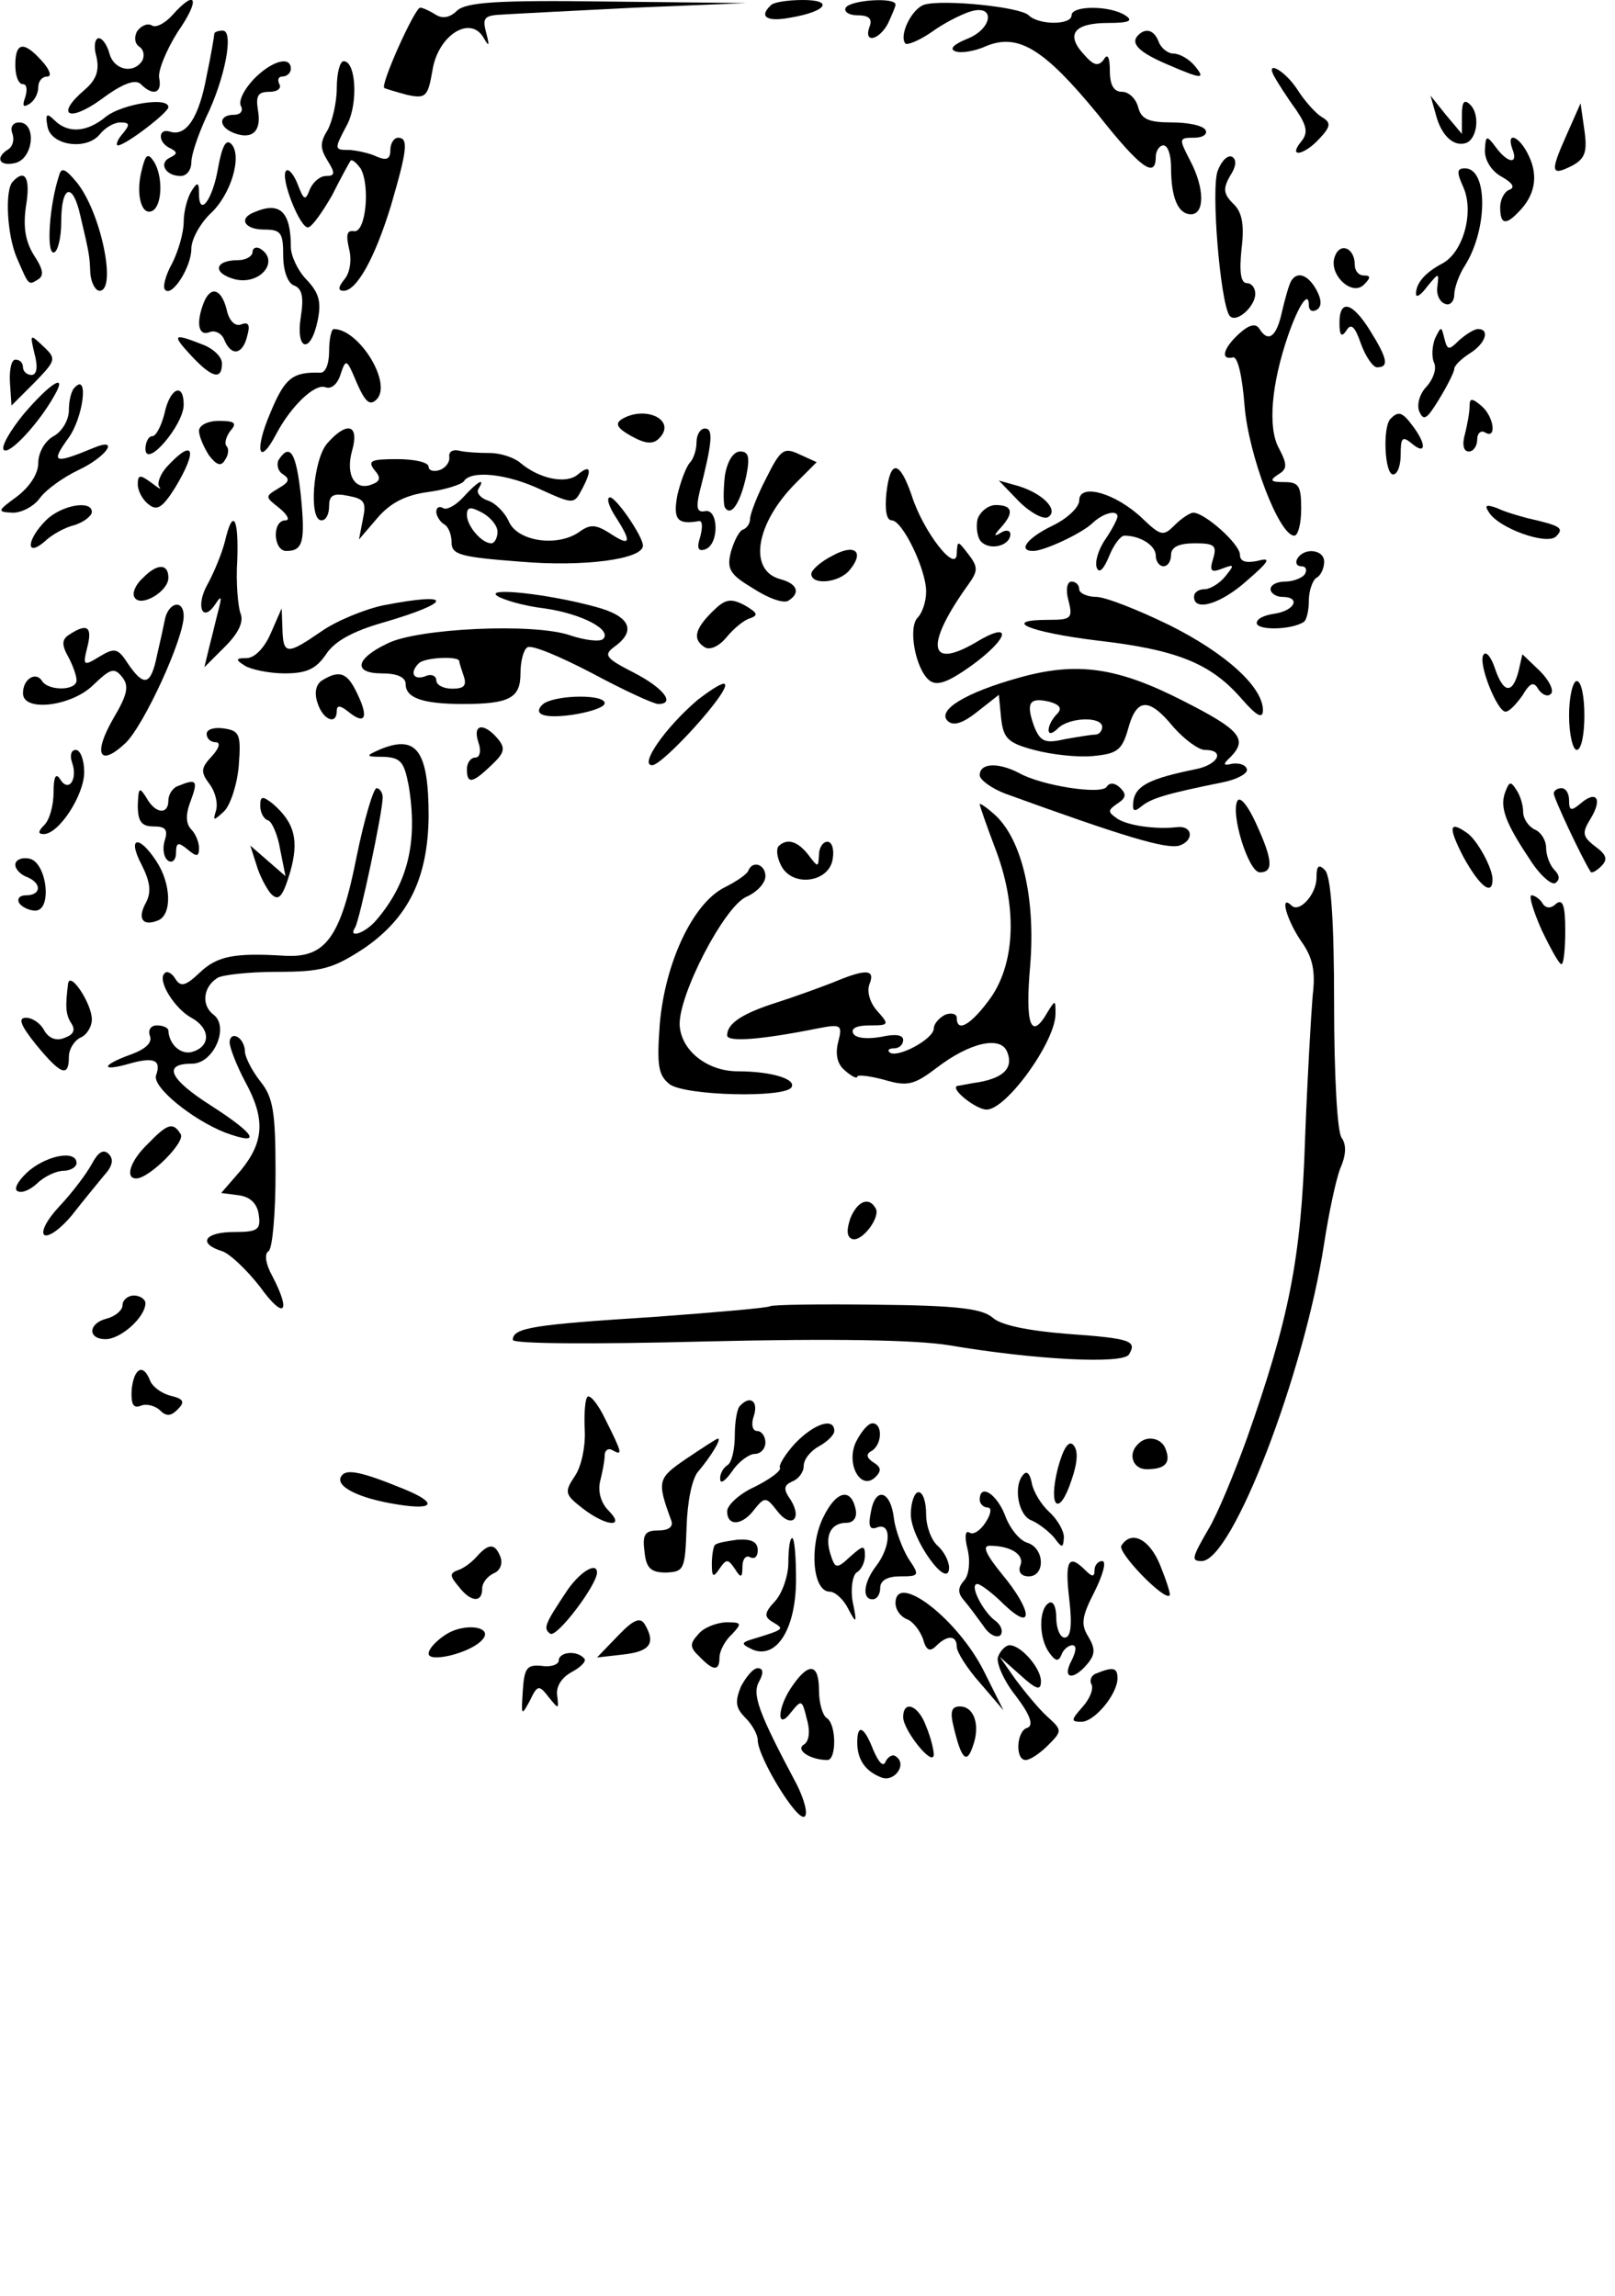 <?xml version="1.0" standalone="no"?>
<!DOCTYPE svg PUBLIC "-//W3C//DTD SVG 20010904//EN"
 "http://www.w3.org/TR/2001/REC-SVG-20010904/DTD/svg10.dtd">
<svg version="1.0" xmlns="http://www.w3.org/2000/svg"
 width="211pt" height="300pt" viewBox="0 0 211 300"
 preserveAspectRatio="xMidYMid meet">
<g transform="translate(0,300) scale(0.1,-0.1)"
fill="#000000" stroke="none">
<path d="M225 2980 c-10 -11 -22 -17 -27 -13 -6 3 -14 -1 -19 -8 -4 -8 -3 -16
3 -20 6 -4 7 -12 4 -18 -11 -18 -37 -13 -43 9 -3 11 -9 20 -14 20 -5 0 -7 -11
-3 -24 4 -18 0 -30 -15 -43 -39 -33 -22 -44 21 -13 28 21 45 27 52 20 16 -16
28 -12 24 8 -2 9 9 36 24 60 30 43 25 58 -7 22z"/>
<path d="M597 2986 c-9 -9 -19 -11 -28 -5 -8 5 -17 9 -20 9 -7 0 -52 -100 -47
-105 2 -1 15 -5 30 -9 24 -5 27 -3 33 32 7 45 48 72 66 44 8 -14 9 -13 4 6 -5
19 -2 22 22 23 15 1 93 5 173 9 l145 6 -182 2 c-145 2 -184 -1 -196 -12z"/>
<path d="M1007 2993 c-16 -15 -5 -22 26 -16 47 8 57 23 16 23 -20 0 -39 -3
-42 -7z"/>
<path d="M1105 2990 c-3 -5 4 -10 15 -10 16 0 20 -5 16 -15 -8 -22 12 -18 24
4 5 11 10 22 10 25 0 10 -59 6 -65 -4z"/>
<path d="M1208 2994 c-17 -5 -34 -41 -25 -51 3 -2 18 4 34 15 15 11 38 23 51
27 33 10 29 -23 -5 -36 -17 -7 -23 -13 -15 -16 7 -3 26 0 41 7 42 17 76 -5
145 -89 56 -71 76 -85 76 -56 0 8 5 15 10 15 6 0 10 -13 10 -29 0 -39 9 -61
26 -61 18 0 18 34 -1 70 -15 29 -15 30 5 30 12 0 18 5 15 10 -3 6 -23 10 -44
10 -30 0 -40 4 -44 20 -3 11 -12 20 -21 20 -11 0 -16 9 -16 28 0 17 -3 23 -8
14 -7 -9 -13 -8 -26 7 -24 26 -13 41 32 41 28 0 33 3 22 10 -20 13 -70 13 -70
0 0 -13 -43 -13 -56 0 -11 11 -111 21 -136 14z"/>
<path d="M280 2956 c0 -2 -4 -27 -10 -55 -10 -55 -27 -80 -48 -73 -16 5 -16
-15 1 -22 9 -5 9 -7 -1 -12 -15 -7 -6 -24 14 -24 8 0 14 8 14 18 0 10 9 36 19
58 25 51 37 114 22 114 -6 0 -11 -2 -11 -4z"/>
<path d="M1487 2954 c-11 -11 2 -23 40 -39 44 -19 49 -19 33 0 -7 8 -19 15
-27 15 -7 0 -16 7 -19 15 -6 16 -17 19 -27 9z"/>
<path d="M20 2915 c0 -14 4 -25 10 -25 5 0 6 -7 3 -17 -4 -11 -3 -14 5 -9 7 4
12 14 12 22 0 8 5 14 12 14 6 0 3 9 -7 20 -24 27 -35 25 -35 -5z"/>
<path d="M331 2896 c-13 -14 -20 -29 -16 -35 3 -6 -1 -11 -9 -11 -21 0 -21
-16 0 -24 24 -9 36 3 31 30 -3 19 0 24 15 24 11 0 16 5 13 10 -3 6 -1 10 4 10
6 0 11 5 11 10 0 18 -26 10 -49 -14z"/>
<path d="M440 2885 c0 -19 -6 -44 -12 -55 -10 -16 -10 -24 0 -40 10 -16 10
-20 -2 -20 -8 0 -17 -8 -21 -17 -6 -16 -8 -15 -16 6 -5 13 -12 21 -15 18 -9
-8 19 -78 29 -74 5 1 19 21 31 42 11 22 22 42 24 45 2 2 7 -2 13 -10 13 -22 7
-86 -9 -82 -9 1 -10 -5 -6 -23 4 -15 1 -32 -6 -40 -8 -10 -9 -15 -1 -15 17 0
41 43 62 112 21 72 23 88 9 88 -5 0 -10 -7 -10 -16 0 -12 -5 -14 -17 -9 -10 5
-26 8 -35 9 -22 0 -22 0 -4 34 14 28 11 82 -5 82 -5 0 -9 -16 -9 -35z"/>
<path d="M1666 2898 c4 -7 16 -26 27 -41 15 -22 16 -31 7 -42 -18 -22 4 -18
24 4 15 16 15 21 3 28 -7 4 -22 20 -32 36 -17 26 -44 40 -29 15z"/>
<path d="M139 2848 c-25 -21 -50 -23 -68 -5 -10 10 -12 8 -9 -8 4 -25 50 -32
68 -11 7 9 19 16 27 16 13 0 13 -3 3 -15 -7 -8 -9 -15 -6 -15 10 0 66 43 66
50 0 14 -60 4 -81 -12z"/>
<path d="M1876 2850 c7 -27 23 -42 39 -37 15 5 19 37 6 50 -8 8 -11 4 -11 -13
l0 -25 -21 25 -20 25 7 -25z"/>
<path d="M2046 2822 c-21 -47 -20 -53 9 -38 16 9 19 18 15 46 l-5 35 -19 -43z"/>
<path d="M16 2826 c3 -8 1 -17 -5 -21 -18 -11 -12 -23 9 -18 24 6 28 53 5 53
-8 0 -12 -6 -9 -14z"/>
<path d="M285 2781 c-7 -42 -25 -66 -25 -34 0 15 -2 16 -10 3 -5 -8 -10 -26
-10 -40 0 -14 -7 -38 -15 -54 -9 -16 -13 -32 -9 -35 9 -9 34 30 34 54 0 12 11
32 24 45 28 25 43 77 28 92 -7 7 -12 -4 -17 -31z"/>
<path d="M1940 2803 c0 -13 9 -27 22 -34 14 -8 18 -14 10 -17 -6 -2 -12 -12
-12 -23 0 -22 7 -24 24 -6 21 21 26 46 14 72 -12 27 -31 35 -22 10 8 -20 -6
-19 -22 3 -12 16 -13 15 -14 -5z"/>
<path d="M185 2777 c-8 -31 0 -61 15 -52 12 8 13 45 1 64 -8 12 -11 9 -16 -12z"/>
<path d="M1591 2777 c-9 -23 3 -169 15 -189 8 -12 34 11 34 28 0 8 -5 14 -11
14 -8 0 -10 15 -7 44 4 32 1 49 -11 60 -13 13 -13 20 -4 36 8 12 9 21 3 25 -6
3 -14 -5 -19 -18z"/>
<path d="M77 2770 c-12 -36 -17 -100 -7 -100 5 0 10 18 10 40 0 48 15 53 25 8
12 -51 12 -52 13 -75 1 -13 7 -23 12 -23 23 0 2 103 -30 142 -15 18 -20 20
-23 8z"/>
<path d="M1912 2755 c14 -32 0 -84 -27 -99 -23 -12 -35 -26 -35 -40 0 -6 7 -1
15 10 15 18 15 18 13 0 -2 -10 3 -21 10 -23 6 -3 12 3 12 12 0 8 6 26 14 38
30 48 30 127 0 127 -11 0 -11 -5 -2 -25z"/>
<path d="M17 2763 c-11 -10 -8 -70 5 -100 16 -37 15 -36 28 -28 8 5 6 14 -6
32 -11 18 -14 37 -10 64 6 36 -1 49 -17 32z"/>
<path d="M333 2723 c-22 -8 -14 -23 12 -23 22 0 25 -4 25 -34 0 -20 6 -36 14
-39 11 -4 13 -16 9 -41 -7 -45 13 -49 22 -5 5 24 2 36 -14 53 -12 12 -21 32
-21 43 0 46 -14 60 -47 46z"/>
<path d="M330 2671 c0 -6 -9 -11 -19 -11 -31 0 -34 -17 -4 -25 33 -8 59 24 33
40 -5 3 -10 1 -10 -4z"/>
<path d="M1744 2665 c-9 -23 22 -53 38 -37 9 9 9 12 0 12 -7 0 -12 6 -12 14 0
22 -19 30 -26 11z"/>
<path d="M1687 2633 c-3 -5 -8 -23 -12 -40 -7 -33 -18 -42 -30 -22 -5 7 -14 4
-26 -7 -21 -19 -25 -35 -8 -31 6 1 12 -24 15 -63 5 -64 45 -170 65 -170 5 0 9
16 9 35 0 30 -3 35 -22 35 -18 0 -20 2 -8 10 12 7 12 13 1 34 -15 27 -10 84
12 148 14 40 27 59 27 39 0 -7 5 -9 10 -6 7 4 7 13 0 26 -11 20 -25 25 -33 12z"/>
<path d="M266 2604 c-10 -26 -7 -44 8 -38 7 3 16 -2 19 -10 9 -22 24 -20 30 5
4 14 2 19 -8 15 -8 -3 -16 5 -19 20 -7 27 -21 31 -30 8z"/>
<path d="M1750 2578 c0 -17 3 -19 9 -10 6 10 11 6 19 -17 6 -17 16 -31 21 -31
16 0 14 11 -9 48 -23 37 -40 42 -40 10z"/>
<path d="M430 2541 c0 -17 -5 -29 -12 -28 -36 1 -46 -7 -65 -53 -21 -49 -15
-71 8 -27 19 36 50 66 64 61 8 -3 16 4 20 17 7 21 8 20 21 -11 11 -25 17 -31
26 -22 21 21 -23 92 -56 92 -3 0 -6 -13 -6 -29z"/>
<path d="M1875 2558 c-4 -10 -5 -25 -1 -33 3 -8 -2 -21 -10 -30 -9 -9 -13 -23
-10 -32 6 -14 10 -11 26 15 11 18 20 36 20 40 0 4 9 13 20 20 21 13 27 32 11
32 -5 0 -16 -7 -25 -15 -13 -13 -15 -13 -19 3 -4 16 -4 16 -12 0z"/>
<path d="M45 2538 c5 -18 3 -28 -4 -28 -6 0 -11 5 -11 10 0 6 -4 10 -10 10 -5
0 -8 -13 -7 -30 l2 -30 30 30 c28 29 29 31 12 47 -18 17 -18 17 -12 -9z"/>
<path d="M250 2535 c27 -29 40 -32 40 -10 0 9 -12 20 -26 25 -38 15 -40 13
-14 -15z"/>
<path d="M31 2459 c-18 -22 -30 -43 -26 -47 7 -7 46 35 66 71 18 31 -5 17 -40
-24z"/>
<path d="M98 2494 c-5 -4 -8 -18 -8 -30 0 -13 -9 -28 -20 -34 -11 -6 -20 -21
-20 -35 0 -14 -11 -31 -28 -44 -26 -19 -26 -20 -5 -21 12 0 28 9 35 19 8 11
30 27 51 37 36 17 54 43 20 29 -53 -22 -57 -20 -34 12 20 27 27 86 9 67z"/>
<path d="M215 2460 c-4 -16 -11 -30 -16 -30 -5 0 -9 -8 -9 -17 1 -26 50 32 50
58 0 30 -18 22 -25 -11z"/>
<path d="M1920 2469 c0 -8 -3 -24 -6 -36 -4 -14 -2 -23 5 -23 6 0 11 7 11 16
0 8 5 12 10 9 16 -10 12 21 -5 35 -12 10 -15 10 -15 -1z"/>
<path d="M812 2452 c-9 -6 -5 -12 13 -22 18 -10 28 -11 36 -3 24 24 -18 44
-49 25z"/>
<path d="M1817 2453 c-11 -10 -8 -73 3 -73 6 0 10 12 10 26 0 22 2 25 15 14
18 -15 19 -1 1 23 -14 19 -19 20 -29 10z"/>
<path d="M260 2437 c0 -7 6 -21 13 -32 10 -13 16 -15 21 -6 5 7 5 15 2 18 -3
3 -1 12 5 20 9 10 6 13 -15 13 -15 0 -26 -6 -26 -13z"/>
<path d="M427 2420 c-18 -22 -24 -100 -7 -100 6 0 10 8 10 19 0 14 6 17 25 13
21 -4 24 -8 19 -31 l-5 -26 24 28 c17 20 37 30 66 34 23 3 44 10 47 14 9 15
57 10 101 -11 42 -19 43 -19 53 0 14 26 12 34 -5 20 -15 -13 -50 -6 -75 15 -8
7 -26 13 -40 13 -14 0 -32 1 -40 3 -8 2 -14 -1 -13 -8 1 -6 -4 -14 -12 -17 -8
-3 -15 -1 -15 4 0 6 -19 10 -41 10 -34 0 -39 -2 -30 -14 9 -10 8 -15 -3 -19
-22 -9 -35 12 -26 44 10 35 -7 39 -33 9z"/>
<path d="M910 2422 c0 -10 -4 -22 -9 -27 -5 -6 -12 -25 -16 -42 -6 -32 0 -39
28 -34 5 1 5 -8 2 -20 -5 -15 -3 -20 6 -17 19 6 18 54 0 50 -10 -2 -12 4 -7
25 17 66 18 83 7 83 -6 0 -11 -8 -11 -18z"/>
<path d="M1001 2375 c-12 -23 -21 -47 -21 -53 0 -6 -4 -12 -9 -14 -5 -1 -12
-15 -16 -29 -6 -23 -1 -30 29 -48 20 -13 40 -20 46 -16 16 10 12 22 -10 28
-43 11 -33 73 20 126 l27 27 -22 10 c-21 10 -25 7 -44 -31z"/>
<path d="M218 2390 c-9 -10 -13 -22 -10 -26 4 -5 -1 -2 -10 5 -15 11 -18 11
-18 -2 0 -8 6 -20 14 -26 11 -9 18 -5 35 22 30 50 24 65 -11 27z"/>
<path d="M364 2399 c-3 -6 -1 -15 6 -19 9 -6 8 -10 -6 -18 -18 -11 -18 -11 1
-26 11 -9 14 -16 8 -16 -18 0 -16 -40 1 -40 22 0 25 12 19 73 -6 55 -14 69
-29 46z"/>
<path d="M947 2378 c-2 -18 -2 -37 0 -41 8 -13 20 5 28 41 5 25 3 32 -8 32 -9
0 -17 -13 -20 -32z"/>
<path d="M1158 2355 c-2 -21 0 -35 7 -35 14 0 45 -64 45 -93 0 -13 -5 -28 -11
-34 -13 -13 -3 -67 15 -82 10 -8 24 -3 55 19 51 37 54 60 5 30 -62 -36 -65 -2
-9 76 13 18 13 23 0 40 -14 18 -14 18 -15 1 0 -28 -44 28 -59 76 -16 46 -28
47 -33 2z"/>
<path d="M605 2350 c-10 -11 -22 -17 -26 -14 -5 3 -9 1 -9 -5 0 -5 5 -13 10
-16 6 -3 10 -14 10 -24 0 -16 12 -19 90 -25 82 -7 160 3 160 21 0 12 -35 63
-43 63 -5 0 -2 -11 7 -25 22 -34 20 -40 -7 -22 -19 12 -26 12 -40 2 -28 -20
-80 -13 -92 13 -5 12 -18 25 -28 28 -9 3 -15 10 -12 15 10 16 -1 10 -20 -11z
m45 -45 c0 -8 -4 -15 -8 -15 -13 0 -32 23 -32 37 0 11 5 11 20 3 11 -6 20 -17
20 -25z"/>
<path d="M1331 2345 c15 -15 32 -24 38 -21 15 9 -6 31 -39 41 l-25 7 26 -27z"/>
<path d="M1410 2346 c0 -9 -16 -24 -35 -33 -33 -16 -46 -33 -25 -33 14 0 64
23 78 37 14 13 32 17 32 8 0 -3 -7 -17 -16 -30 -9 -13 -14 -30 -11 -37 3 -8 9
-2 16 15 6 15 15 27 20 27 21 0 41 -13 41 -26 0 -8 5 -14 10 -14 6 0 10 7 10
15 0 10 10 15 31 15 26 0 29 -3 24 -20 -5 -16 -3 -19 12 -13 16 6 16 5 4 -10
-7 -9 -20 -17 -27 -17 -8 0 -14 -4 -14 -10 0 -20 36 -9 70 22 29 25 31 30 13
25 -15 -3 -23 -1 -23 8 0 14 -46 55 -61 55 -4 0 -15 -7 -24 -16 -15 -15 -18
-15 -43 9 -35 33 -82 46 -82 23z"/>
<path d="M60 2320 c-25 -25 -27 -49 -2 -28 9 9 27 19 40 22 12 4 22 12 22 17
0 16 -40 9 -60 -11z"/>
<path d="M1277 2321 c-2 -11 0 -24 5 -29 12 -12 38 -5 38 10 0 5 -6 6 -12 2
-10 -6 -10 -4 0 7 17 19 15 29 -7 29 -10 0 -21 -9 -24 -19z"/>
<path d="M1945 2331 c12 -21 76 -44 88 -32 11 11 6 14 -38 24 -11 3 -29 8 -39
13 -14 5 -17 4 -11 -5z"/>
<path d="M294 2293 c-4 -16 -14 -40 -22 -55 -17 -29 -8 -53 9 -28 8 12 9 11 5
-5 -3 -11 -8 -33 -12 -48 l-7 -29 27 27 c18 18 25 33 20 44 -3 9 -6 40 -4 69
2 57 -6 68 -16 25z"/>
<path d="M1088 2274 c-16 -8 -28 -19 -28 -24 0 -15 36 -12 50 5 20 24 7 35
-22 19z"/>
<path d="M1695 2270 c-3 -5 -1 -10 5 -10 6 0 8 -4 5 -10 -3 -5 -15 -10 -26
-10 -10 0 -19 -4 -19 -10 0 -5 7 -10 15 -10 25 0 17 -18 -10 -22 -14 -2 -24
-7 -23 -13 3 -9 45 -8 61 2 4 2 7 15 7 28 0 13 5 27 10 30 6 3 10 13 10 21 0
16 -26 19 -35 4z"/>
<path d="M186 2244 c-9 -8 -14 -20 -10 -25 8 -13 44 8 44 26 0 19 -15 19 -34
-1z"/>
<path d="M1396 2215 c6 -23 3 -25 -25 -25 -65 0 -27 -16 62 -27 105 -12 149
-30 189 -76 20 -23 28 -27 28 -15 0 30 -48 74 -122 111 -41 20 -84 37 -96 37
-12 0 -22 5 -22 10 0 6 -5 10 -10 10 -6 0 -8 -11 -4 -25z"/>
<path d="M650 2221 c8 -5 35 -13 61 -16 49 -7 89 -28 77 -40 -4 -4 -23 -2 -44
5 -47 16 -199 9 -238 -11 -42 -20 -45 -39 -7 -39 20 0 31 -5 31 -14 0 -18 22
-26 75 -26 61 0 75 8 75 40 0 16 4 31 9 34 5 4 43 -12 85 -34 41 -22 80 -40
86 -40 23 0 7 21 -32 41 -37 19 -40 23 -25 34 29 21 20 40 -25 52 -62 17 -146
26 -128 14z m-50 -85 c0 -2 3 -11 6 -20 4 -12 0 -16 -15 -16 -12 0 -21 5 -21
11 0 6 -7 9 -15 5 -15 -5 -20 5 -8 17 7 8 53 10 53 3z"/>
<path d="M501 2209 c-24 -5 -61 -20 -81 -34 -45 -31 -50 -31 -51 3 l-1 27 -14
-32 c-8 -19 -21 -33 -32 -33 -14 0 -15 -2 -2 -10 8 -5 32 -10 52 -10 29 0 41
6 54 25 11 17 35 30 73 41 93 27 95 41 2 23z"/>
<path d="M930 2200 c-23 -23 -25 -36 -9 -46 7 -4 19 2 28 13 9 11 23 23 31 25
11 4 10 7 -7 17 -19 10 -26 8 -43 -9z"/>
<path d="M216 2193 c-2 -10 -7 -33 -11 -50 -8 -39 -17 -41 -38 -10 -13 20 -17
21 -37 9 -21 -13 -22 -12 -16 12 7 27 0 32 -23 17 -10 -6 -11 -13 -2 -29 6
-11 11 -25 11 -31 0 -14 -37 -14 -45 -1 -8 13 -25 3 -25 -16 0 -25 64 -17 92
11 22 21 27 23 37 11 10 -12 8 -23 -11 -55 -27 -47 -18 -64 16 -32 24 23 76
136 76 166 0 21 -18 19 -24 -2z"/>
<path d="M1938 2144 c-7 -11 18 -74 29 -74 5 0 14 10 22 21 10 17 15 19 21 8
5 -7 12 -10 16 -6 5 4 -2 18 -14 30 l-23 22 -5 -22 c-8 -31 -20 -29 -31 4 -5
15 -12 23 -15 17z"/>
<path d="M1330 2114 c-68 -19 -106 -42 -92 -56 7 -7 19 -4 39 12 l28 22 3 -31
c3 -26 9 -32 43 -41 22 -6 57 -10 77 -8 31 3 38 7 46 36 11 40 27 41 59 2 14
-16 33 -30 41 -30 27 0 18 -19 -11 -25 -59 -12 -78 -21 -82 -40 -2 -15 0 -17
10 -9 13 11 34 17 108 32 19 4 32 12 30 17 -2 6 -10 8 -19 7 -12 -3 -13 -1 -2
9 22 23 13 35 -62 73 -86 44 -139 52 -216 30z m51 -47 c-6 -6 -11 -15 -11 -21
0 -6 5 -5 12 2 15 15 58 16 58 2 0 -5 -4 -10 -9 -10 -5 0 -23 -3 -40 -6 -26
-6 -32 -3 -40 17 -11 31 -6 38 20 32 14 -4 17 -9 10 -16z"/>
<path d="M421 2111 c-8 -5 -11 -16 -6 -30 7 -22 25 -29 25 -10 0 8 5 7 15 -1
22 -18 27 -8 12 23 -13 28 -23 32 -46 18z"/>
<path d="M911 2085 c-42 -36 -76 -85 -59 -85 14 0 103 98 95 106 -2 3 -18 -7
-36 -21z"/>
<path d="M2050 2065 c0 -25 5 -45 10 -45 6 0 10 20 10 45 0 25 -4 45 -10 45
-5 0 -10 -20 -10 -45z"/>
<path d="M711 2081 c-7 -5 -9 -11 -4 -14 14 -9 83 4 83 14 0 12 -61 11 -79 0z"/>
<path d="M270 2041 c0 -6 5 -11 12 -11 6 0 5 -7 -5 -18 -15 -16 -15 -21 -3
-37 8 -11 11 -26 8 -35 -4 -13 -3 -13 11 0 8 8 17 35 19 60 3 40 1 45 -19 48
-13 2 -23 -1 -23 -7z"/>
<path d="M625 2030 c4 -11 2 -20 -4 -20 -6 0 -11 -7 -11 -15 0 -20 7 -19 32 5
17 16 19 22 8 35 -18 21 -33 19 -25 -5z"/>
<path d="M495 2020 c-18 -8 -17 -9 6 -9 23 -1 27 -7 33 -38 12 -73 -1 -127
-42 -175 -15 -18 -38 -25 -28 -10 6 10 36 151 36 170 0 6 -4 12 -8 12 -4 0
-16 -40 -26 -89 -21 -107 -41 -133 -94 -130 -65 4 -88 0 -111 -22 -19 -18 -25
-19 -32 -8 -4 7 -11 11 -14 7 -10 -9 13 -46 35 -58 24 -13 26 -36 3 -44 -15
-6 -32 8 -33 27 0 4 -7 7 -15 7 -8 0 -12 -6 -9 -14 3 -9 -6 -17 -25 -24 -39
-14 -40 -23 -2 -12 32 9 42 5 35 -15 -6 -15 47 -58 90 -75 49 -18 41 -3 -18
35 -55 35 -64 55 -25 55 28 0 49 48 28 64 -16 12 -14 36 5 48 6 4 41 8 78 8
58 0 73 4 114 31 58 40 83 92 84 172 0 87 -16 108 -65 87z"/>
<path d="M94 2004 c8 -22 -4 -40 -15 -23 -6 10 -9 4 -9 -16 0 -17 -5 -36 -12
-43 -8 -8 -9 -12 -1 -12 20 0 53 51 53 81 0 16 -5 29 -11 29 -6 0 -8 -7 -5
-16z"/>
<path d="M1280 1987 c0 -6 15 -17 33 -24 157 -57 211 -73 228 -68 20 7 17 27
-4 24 -27 -3 -63 2 -77 11 -13 9 -13 11 0 20 11 7 12 12 4 20 -7 7 -14 8 -18
2 -6 -11 -85 1 -115 18 -27 14 -51 13 -51 -3z"/>
<path d="M233 1973 c-7 -2 -13 -11 -13 -19 0 -19 -17 -18 -29 4 -9 14 -10 13
-11 -10 0 -22 5 -28 21 -28 15 0 19 -4 14 -19 -3 -11 -1 -22 5 -26 5 -3 10 1
10 11 0 13 3 14 15 4 12 -10 15 -10 15 2 0 8 -5 19 -10 24 -7 7 -8 19 -1 37
10 27 8 30 -16 20z"/>
<path d="M1967 1966 c-8 -20 -1 -40 31 -88 13 -21 29 -35 34 -32 6 4 6 10 -1
17 -6 6 -11 19 -11 29 0 10 -7 21 -15 24 -8 4 -15 14 -15 23 0 9 -4 22 -9 29
-7 11 -9 11 -14 -2z"/>
<path d="M2030 1963 c0 -6 36 -83 48 -102 1 -3 8 1 14 7 9 9 7 15 -8 26 -17
13 -17 18 -6 36 16 26 8 38 -13 20 -12 -10 -15 -10 -15 4 0 9 -4 16 -10 16 -5
0 -10 -3 -10 -7z"/>
<path d="M340 1947 c0 -8 4 -17 10 -19 5 -1 13 -19 16 -38 l7 -35 -23 20 -23
20 8 -25 c4 -14 13 -31 19 -38 10 -10 15 -5 25 28 12 42 6 65 -23 90 -13 10
-16 10 -16 -3z"/>
<path d="M1617 1954 c-10 -16 14 -94 29 -94 18 0 17 16 -5 64 -10 22 -20 35
-24 30z"/>
<path d="M1280 1949 c0 -2 9 -28 20 -57 29 -75 27 -148 -5 -195 -25 -35 -45
-48 -45 -27 0 5 -7 7 -15 4 -8 -4 -15 -12 -15 -18 0 -14 -49 -40 -58 -31 -3 3
0 5 6 5 7 0 12 5 12 11 0 7 -11 8 -29 4 -17 -3 -32 -2 -36 4 -4 7 4 11 21 11
26 0 26 1 10 19 -9 10 -14 25 -10 35 8 20 -5 20 -48 2 -18 -7 -51 -19 -73 -26
-44 -14 -65 -27 -65 -43 0 -9 43 -6 118 9 31 6 33 5 27 -18 -4 -16 -1 -29 9
-37 9 -8 16 -11 16 -8 0 3 16 1 35 -4 30 -9 39 -7 68 15 44 34 85 43 93 21 8
-20 -4 -33 -36 -39 -14 -2 -27 -5 -29 -5 -11 -3 24 -31 38 -31 26 0 90 89 90
125 0 18 0 19 -10 3 -22 -39 -30 -18 -23 61 7 88 -11 164 -46 196 -11 10 -20
16 -20 14z"/>
<path d="M1912 1880 c21 -38 38 -52 38 -29 0 15 -21 53 -34 61 -23 16 -24 7
-4 -32z"/>
<path d="M185 1870 c11 -22 13 -35 6 -49 -12 -21 -5 -32 15 -24 19 7 18 48 -2
78 -23 35 -38 31 -19 -5z"/>
<path d="M1017 1894 c-3 -4 -2 -15 4 -26 15 -28 63 -21 67 10 2 12 -1 22 -7
22 -6 0 -11 -8 -11 -17 -1 -17 -1 -17 -14 0 -14 18 -28 22 -39 11z"/>
<path d="M20 1870 c0 -6 7 -13 15 -16 20 -8 19 -24 -1 -24 -8 0 -12 -4 -9 -10
3 -5 13 -10 21 -10 23 0 15 64 -8 68 -10 2 -18 -2 -18 -8z"/>
<path d="M978 1863 c-1 -5 -16 -15 -32 -23 -41 -21 -77 -98 -84 -178 -4 -55
-2 -67 13 -79 21 -15 150 -18 159 -4 7 11 -27 21 -70 21 -40 0 -74 27 -76 60
-2 39 58 155 87 168 14 6 25 18 25 27 0 15 -16 21 -22 8z"/>
<path d="M1720 1853 c0 -22 -23 -47 -33 -36 -16 15 -5 -21 13 -47 15 -21 19
-39 15 -71 -2 -24 -7 -109 -10 -189 -5 -155 -21 -234 -76 -390 -17 -47 -39
-100 -50 -118 -22 -38 -23 -42 -9 -42 40 0 134 245 160 415 6 39 15 82 21 98
8 18 8 31 2 40 -6 6 -10 85 -10 175 0 108 -4 167 -12 175 -8 8 -11 6 -11 -10z"/>
<path d="M2014 1785 c12 -25 23 -45 26 -45 3 0 5 20 5 44 0 32 -3 42 -12 35
-7 -7 -14 -6 -18 1 -3 5 -10 10 -14 10 -4 0 2 -20 13 -45z"/>
<path d="M89 1715 c-4 -31 -3 -41 4 -52 6 -9 3 -15 -8 -19 -11 -5 -21 -1 -27
9 -5 10 -16 17 -24 17 -11 0 -7 -10 13 -35 32 -39 43 -44 43 -16 0 10 7 21 15
25 8 3 15 14 15 24 0 20 -28 63 -31 47z"/>
<path d="M300 1638 c0 -7 9 -30 20 -51 27 -49 25 -79 -5 -116 l-26 -30 23 -3
c15 -2 24 -11 26 -25 3 -20 -1 -23 -32 -23 -39 0 -48 -15 -16 -25 10 -3 33
-25 50 -47 31 -43 41 -34 16 14 -9 16 -11 30 -5 33 5 4 9 49 9 102 0 80 -3 99
-20 120 -11 14 -20 32 -20 39 0 7 -4 16 -10 19 -5 3 -10 0 -10 -7z"/>
<path d="M193 1505 c-23 -22 -30 -45 -15 -45 17 0 65 48 58 58 -10 16 -17 14
-43 -13z"/>
<path d="M120 1479 c-7 -13 -26 -38 -42 -55 -17 -18 -25 -34 -20 -38 6 -3 22
9 36 26 14 18 33 41 42 52 11 12 13 21 6 28 -7 7 -14 2 -22 -13z"/>
<path d="M39 1471 c-13 -11 -21 -23 -17 -27 5 -4 16 0 26 9 10 10 26 17 35 17
9 0 17 5 17 10 0 17 -36 11 -61 -9z"/>
<path d="M1111 1408 c-5 -15 -5 -24 2 -27 13 -5 38 29 31 40 -9 16 -24 9 -33
-13z"/>
<path d="M160 1294 c0 -6 -9 -14 -20 -17 -25 -6 -26 -27 -2 -27 20 0 52 29 52
47 0 5 -7 10 -15 10 -8 0 -15 -6 -15 -13z"/>
<path d="M1006 1293 c-2 -2 -70 -8 -152 -14 -157 -10 -184 -14 -184 -30 0 -5
99 -6 253 -2 168 4 274 2 317 -5 112 -19 227 -25 235 -12 11 18 2 21 -82 27
-49 4 -85 11 -96 21 -14 12 -47 16 -152 17 -74 1 -136 0 -139 -2z"/>
<path d="M172 1184 c-1 -19 2 -25 12 -21 7 3 19 0 25 -6 8 -8 14 -8 23 1 10
10 8 14 -9 18 -12 3 -24 12 -27 20 -9 23 -21 16 -24 -12z"/>
<path d="M767 1174 c-3 -5 -4 -25 -3 -44 1 -19 -4 -46 -13 -59 -14 -21 -13
-24 10 -42 31 -24 57 -26 34 -3 -10 10 -14 25 -11 38 3 12 6 27 6 34 0 7 5 10
10 7 14 -8 13 -4 -9 40 -10 21 -21 34 -24 29z"/>
<path d="M967 1163 c-4 -3 -7 -21 -7 -39 0 -18 -4 -36 -10 -39 -5 -3 -10 -12
-9 -18 0 -7 7 -2 16 11 8 12 22 22 29 22 8 0 14 7 14 15 0 8 -5 15 -11 15 -6
0 -8 9 -4 20 6 19 -5 27 -18 13z"/>
<path d="M1039 1114 c-13 -14 -22 -29 -20 -32 2 -4 -13 -15 -33 -25 -20 -9
-36 -24 -36 -32 0 -20 20 -19 36 3 13 16 15 16 29 -2 18 -24 34 -12 18 14 -10
14 -9 19 2 24 8 3 15 12 15 20 0 9 9 20 20 26 11 6 20 15 20 20 0 18 -26 10
-51 -16z"/>
<path d="M1118 1115 c-13 -29 7 -64 26 -45 8 8 7 13 -3 19 -9 6 -10 11 -2 15
14 9 14 36 1 36 -6 0 -15 -11 -22 -25z"/>
<path d="M897 1094 c-38 -26 -39 -29 -20 -81 3 -8 -3 -13 -17 -13 -17 0 -21
-5 -18 -27 2 -22 8 -28 28 -28 24 1 25 4 27 59 1 33 7 65 16 74 16 19 30 42
25 42 -2 0 -20 -12 -41 -26z"/>
<path d="M1382 1081 c-13 -52 2 -64 18 -15 8 23 9 39 2 46 -6 6 -13 -5 -20
-31z"/>
<path d="M1487 1113 c-14 -13 -7 -33 11 -33 24 0 32 8 25 26 -5 15 -25 19 -36
7z"/>
<path d="M446 1071 c-9 -13 22 -29 73 -37 49 -8 53 2 9 20 -56 23 -76 27 -82
17z"/>
<path d="M1338 1074 c-15 -14 -8 -55 10 -61 9 -4 22 -14 29 -22 11 -15 12 -14
13 0 0 9 -9 24 -19 33 -11 10 -21 27 -23 38 -2 11 -6 16 -10 12z"/>
<path d="M1075 1016 c-18 -38 -13 -96 9 -96 7 0 18 -10 24 -22 11 -21 12 -20
6 9 -3 17 0 34 5 38 6 3 11 13 11 22 0 14 -2 14 -19 -1 -18 -17 -20 -16 -26 3
-8 25 1 41 21 41 9 0 14 7 12 17 -6 30 -26 25 -43 -11z"/>
<path d="M1138 1025 c-4 -19 -2 -25 8 -21 19 7 18 -25 -1 -50 -17 -22 -19 -44
-5 -44 6 0 10 7 10 15 0 10 10 15 26 15 25 0 26 1 11 23 -8 13 -17 37 -19 52
-4 37 -24 43 -30 10z"/>
<path d="M1190 1021 c0 -32 49 -100 50 -70 0 9 -7 22 -15 29 -8 7 -15 25 -15
41 0 16 -4 29 -10 29 -5 0 -10 -13 -10 -29z"/>
<path d="M1280 1040 c0 -5 5 -10 10 -10 6 0 5 -8 -2 -19 -7 -11 -16 -17 -21
-14 -6 4 -7 -5 -3 -21 4 -16 2 -34 -4 -41 -9 -10 -9 -17 0 -27 6 -7 17 -22 25
-33 7 -11 17 -16 22 -12 4 5 1 14 -8 20 -16 13 -33 47 -22 47 4 0 20 -12 35
-27 39 -37 37 -8 -3 40 -21 26 -26 37 -16 37 28 0 46 -12 40 -26 -3 -8 1 -14
11 -14 22 0 21 37 -2 44 -10 3 -23 19 -29 36 -11 28 -33 42 -33 20z"/>
<path d="M934 981 c-2 -2 -4 -14 -4 -25 0 -17 2 -18 10 -6 9 13 11 13 20 0 8
-13 10 -12 10 3 0 10 5 15 10 12 6 -3 10 1 10 9 0 11 -8 15 -26 14 -14 -2 -27
-4 -30 -7z"/>
<path d="M1030 958 c0 -17 -8 -40 -17 -50 -15 -16 -15 -21 -3 -28 15 -9 16 -9
-30 -23 -12 -4 -11 -6 4 -13 31 -12 56 28 56 92 0 30 -2 54 -5 54 -3 0 -5 -14
-5 -32z"/>
<path d="M1465 980 c-5 -9 56 -72 63 -65 2 1 -4 19 -12 39 -14 35 -38 47 -51
26z"/>
<path d="M623 966 c-7 -8 -18 -16 -25 -18 -11 -4 -10 -8 1 -21 16 -21 31 -22
31 -3 0 8 7 16 15 20 8 3 12 12 9 21 -7 18 -15 19 -31 1z"/>
<path d="M1397 910 c4 -34 2 -50 -6 -50 -6 0 -11 12 -11 26 0 14 -4 23 -10 19
-13 -8 -13 -46 1 -65 8 -11 12 -12 16 -2 2 6 9 12 14 12 6 0 5 -8 -1 -20 -13
-24 2 -27 21 -4 10 12 10 20 1 35 -10 16 -9 26 8 59 11 22 16 40 10 40 -5 0
-10 -5 -10 -12 0 -9 -3 -9 -12 0 -22 22 -27 13 -21 -38z"/>
<path d="M742 923 c-30 -45 -33 -51 -23 -58 9 -5 61 64 61 80 0 14 -21 2 -38
-22z"/>
<path d="M1170 905 c0 -9 7 -18 15 -21 8 -3 17 -15 21 -26 4 -15 9 -17 17 -9
15 15 27 14 27 -1 0 -7 14 -29 31 -48 l30 -35 -25 50 c-34 69 -116 132 -116
90z"/>
<path d="M807 862 l-27 -28 35 4 c35 4 42 15 27 40 -6 9 -15 5 -35 -16z"/>
<path d="M581 863 c-12 -8 -21 -18 -21 -24 0 -12 51 0 68 16 21 19 -21 26 -47
8z"/>
<path d="M912 864 c-11 -12 -11 -17 2 -29 18 -19 26 -19 26 -1 0 8 7 22 16 30
14 15 13 16 -8 16 -13 -1 -29 -7 -36 -16z"/>
<path d="M1304 835 c-3 -7 7 -31 23 -51 19 -25 24 -39 15 -42 -14 -4 -16 -42
-2 -42 6 0 19 9 29 19 19 19 19 20 -1 38 -11 10 -29 32 -41 48 l-21 30 27 -24
c21 -19 27 -21 27 -8 0 17 -26 47 -41 47 -5 0 -12 -7 -15 -15z"/>
<path d="M730 830 c0 -5 -10 -9 -22 -7 -20 2 -23 -3 -25 -33 -2 -32 -2 -33 9
-13 10 21 12 22 25 5 13 -16 13 -16 11 2 -2 12 6 24 19 31 13 7 20 15 16 18
-10 11 -33 8 -33 -3z"/>
<path d="M968 796 c-8 -20 -7 -28 6 -41 9 -9 16 -22 16 -29 0 -22 51 -106 61
-100 5 3 0 22 -10 42 -50 94 -59 118 -49 135 6 11 5 17 -2 17 -6 0 -15 -11
-22 -24z"/>
<path d="M1036 798 c-21 -29 -22 -62 -2 -35 13 16 14 16 20 -9 5 -17 3 -30 -4
-34 -11 -7 9 -20 31 -20 12 0 12 47 -1 55 -5 3 -10 19 -10 36 0 35 -13 37 -34
7z"/>
<path d="M1432 813 c-6 -2 -9 -9 -6 -14 3 -6 -2 -19 -12 -30 -15 -17 -15 -19
-1 -19 17 0 47 36 47 57 0 14 -6 15 -28 6z"/>
<path d="M1180 756 c0 -17 39 -66 40 -49 0 6 -4 23 -10 37 -10 28 -30 35 -30
12z"/>
<path d="M1246 743 c10 -42 17 -49 25 -25 10 27 2 52 -17 52 -11 0 -13 -7 -8
-27z"/>
<path d="M1120 723 c0 -23 11 -38 32 -46 17 -6 34 18 18 28 -4 3 -10 -1 -13
-7 -3 -8 -9 -1 -16 15 -12 31 -21 35 -21 10z"/>
</g>
</svg>
